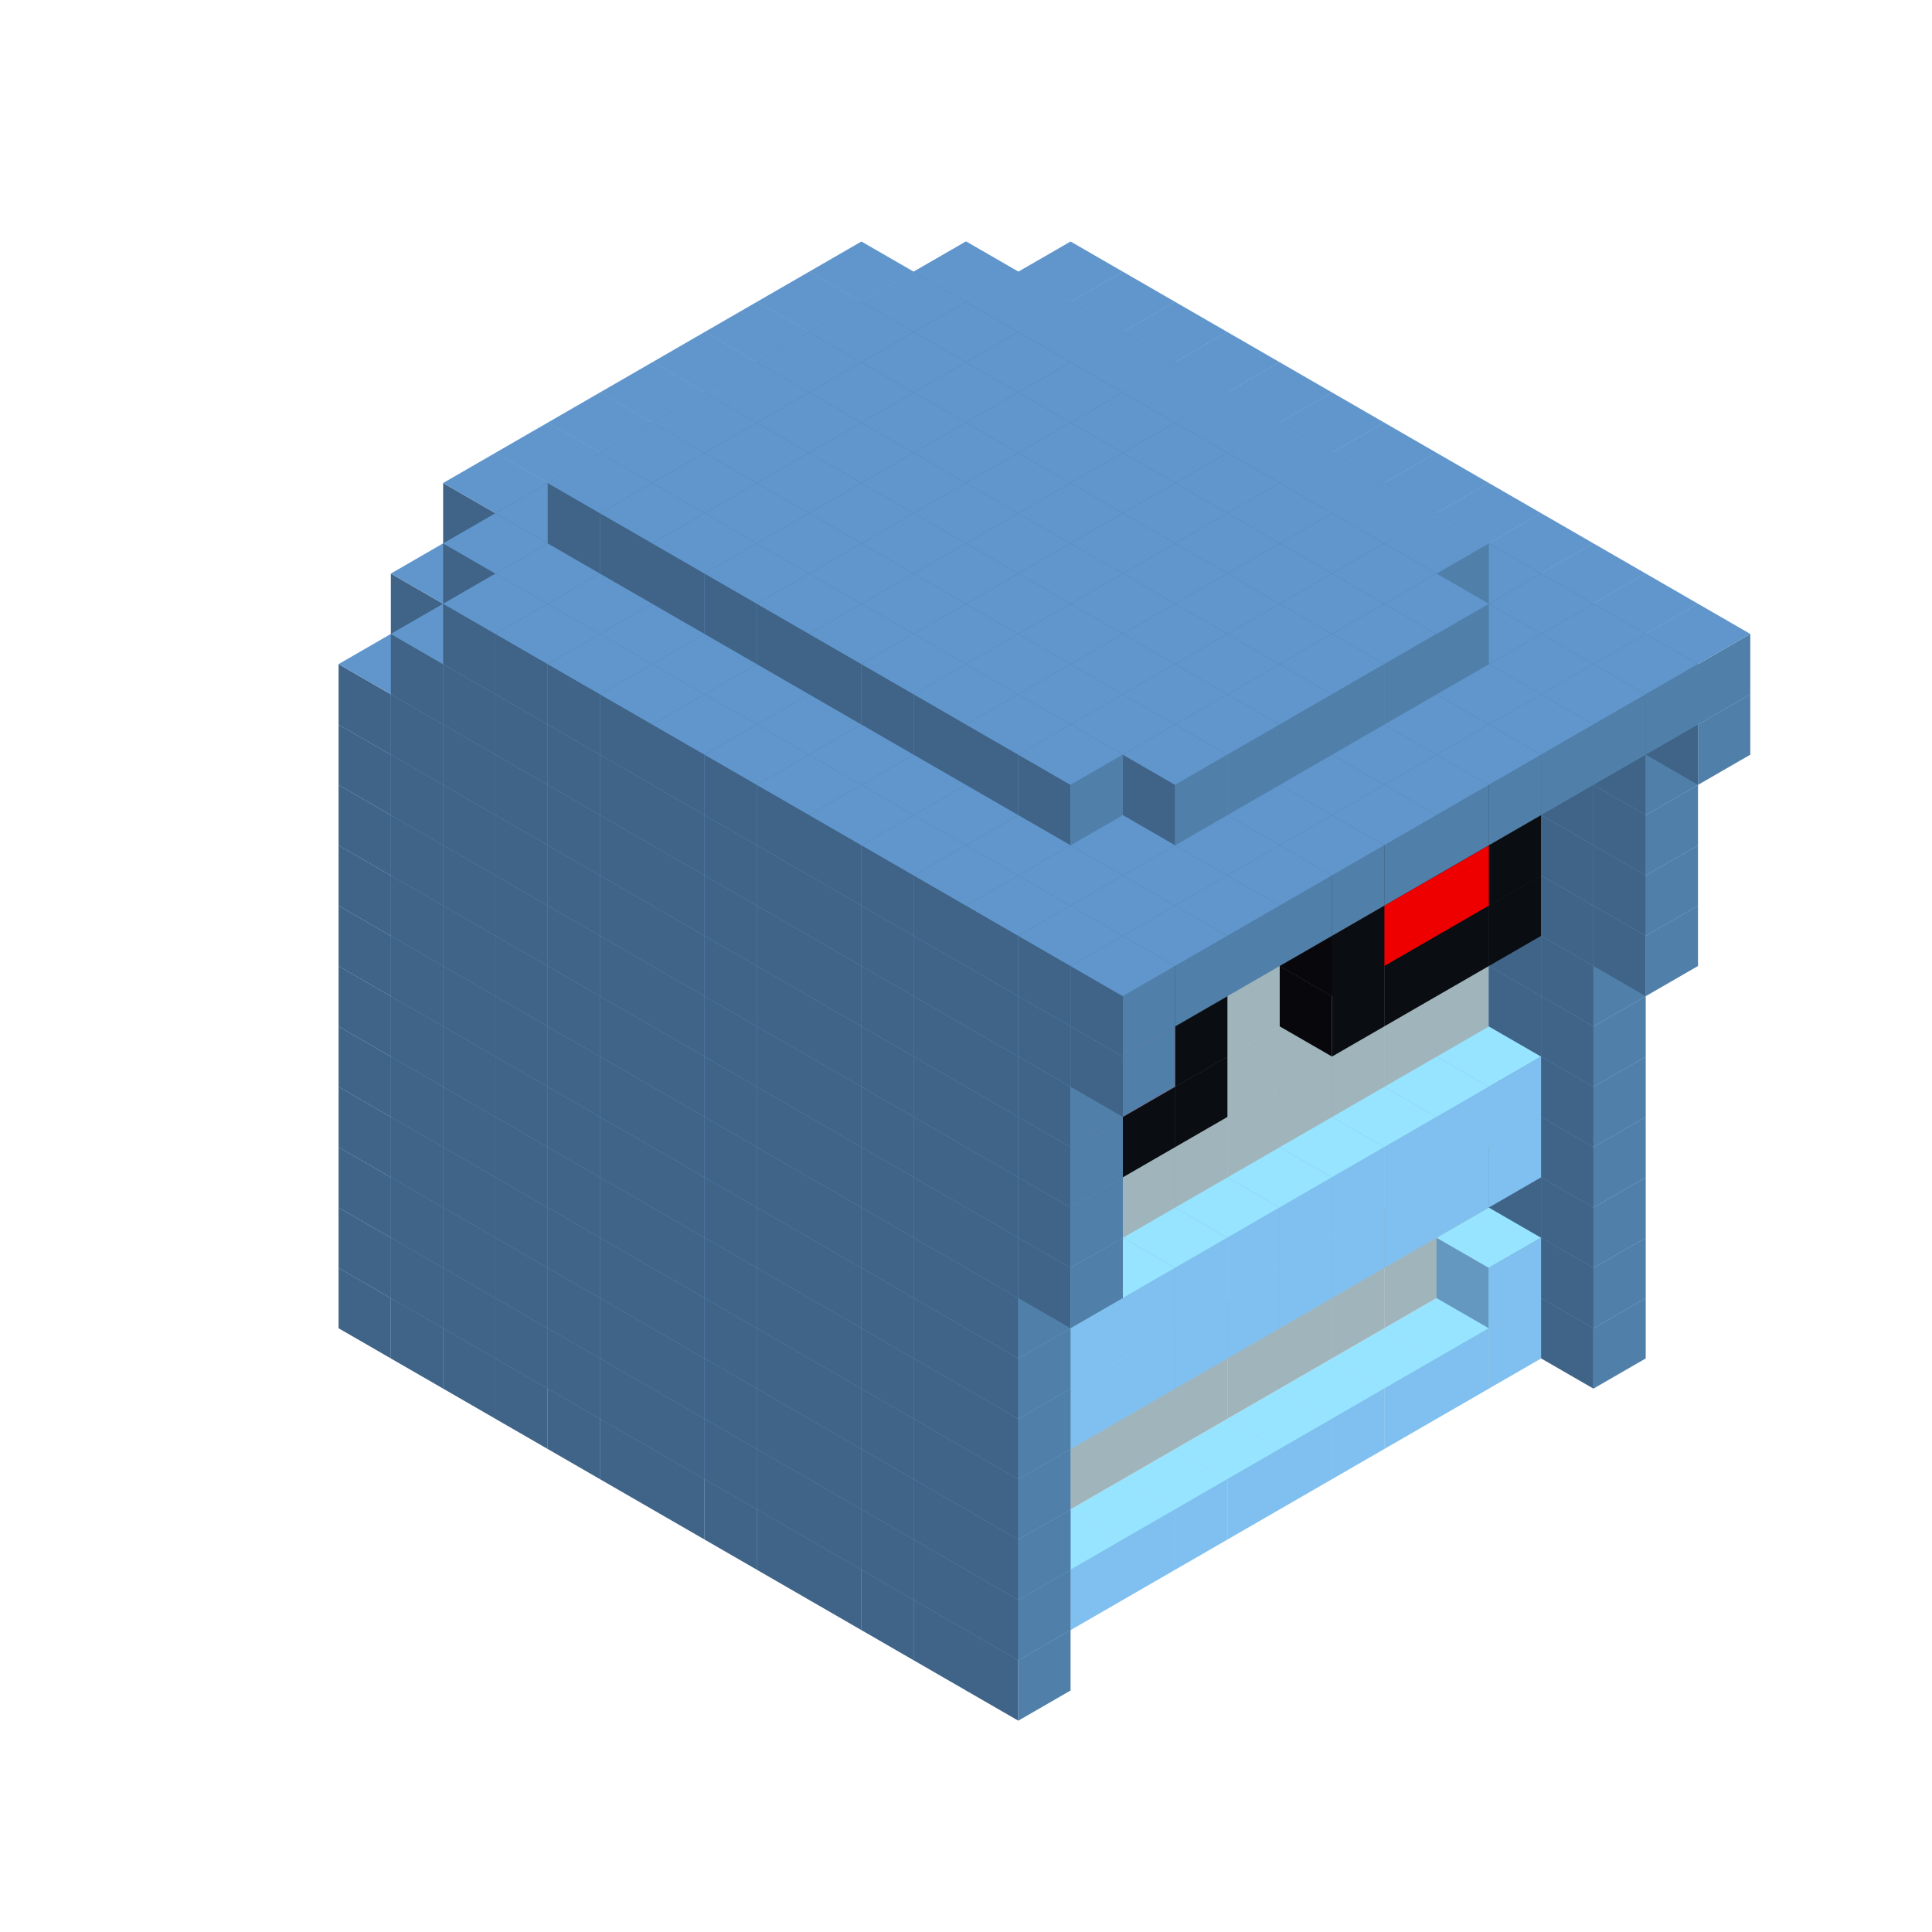 
<svg width='600' height='600' viewBox='4436371 5550000 3200000 3200000' xmlns='http://www.w3.org/2000/svg' xmlns:xlink='http://www.w3.org/1999/xlink'>
<use xlink:href='#v-0x000001cc-6' transform='translate(1936371,3050000)'/>
<use xlink:href='#v-0x000001cc-6' transform='translate(983738,3600000)'/>
<use xlink:href='#v-0x000001cc-6' transform='translate(2022974,3100000)'/>
<use xlink:href='#v-0x000001cc-6' transform='translate(1070341,3650000)'/>
<use xlink:href='#v-0x000001cc-6' transform='translate(2109577,3150000)'/>
<use xlink:href='#v-0x000001cc-6' transform='translate(1156944,3700000)'/>
<use xlink:href='#v-0x000001cc-6' transform='translate(2196180,3200000)'/>
<use xlink:href='#v-0x000001cc-6' transform='translate(1243547,3750000)'/>
<use xlink:href='#v-0x000001cc-6' transform='translate(2282783,3250000)'/>
<use xlink:href='#v-0x000001cc-6' transform='translate(1330150,3800000)'/>
<use xlink:href='#v-0x000001cc-6' transform='translate(2369386,3300000)'/>
<use xlink:href='#v-0x000001cc-6' transform='translate(1416753,3850000)'/>
<use xlink:href='#v-0x000001cc-6' transform='translate(2455989,3350000)'/>
<use xlink:href='#v-0x000001cc-6' transform='translate(1503356,3900000)'/>
<use xlink:href='#v-0x000001cc-6' transform='translate(2542592,3400000)'/>
<use xlink:href='#v-0x000001cc-6' transform='translate(1589959,3950000)'/>
<use xlink:href='#v-0x000001cc-6' transform='translate(2629195,3450000)'/>
<use xlink:href='#v-0x000001cc-6' transform='translate(1676562,4000000)'/>
<use xlink:href='#v-0x000001cc-6' transform='translate(2715798,3500000)'/>
<use xlink:href='#v-0x000001cc-6' transform='translate(1763165,4050000)'/>
<use xlink:href='#v-0x000001cc-6' transform='translate(2802401,3550000)'/>
<use xlink:href='#v-0x000001cc-6' transform='translate(1849768,4100000)'/>
<use xlink:href='#v-0x000001cc-6' transform='translate(2889004,3600000)'/>
<use xlink:href='#v-0x000001cc-1' transform='translate(2802401,3650000)'/>
<use xlink:href='#v-0x000001cc-1' transform='translate(2715798,3700000)'/>
<use xlink:href='#v-0x000001cc-1' transform='translate(2629195,3750000)'/>
<use xlink:href='#v-0x000001cc-1' transform='translate(2542592,3800000)'/>
<use xlink:href='#v-0x000001cc-1' transform='translate(2455989,3850000)'/>
<use xlink:href='#v-0x000001cc-1' transform='translate(2369386,3900000)'/>
<use xlink:href='#v-0x000001cc-1' transform='translate(2282783,3950000)'/>
<use xlink:href='#v-0x000001cc-1' transform='translate(2196180,4000000)'/>
<use xlink:href='#v-0x000001cc-1' transform='translate(2109577,4050000)'/>
<use xlink:href='#v-0x000001cc-1' transform='translate(2022974,4100000)'/>
<use xlink:href='#v-0x000001cc-6' transform='translate(1936371,4150000)'/>
<use xlink:href='#v-0x000001cc-6' transform='translate(2975607,3650000)'/>
<use xlink:href='#v-0x000001cc-6' transform='translate(2022974,4200000)'/>
<use xlink:href='#v-0x000001cc-6' transform='translate(1936371,2950000)'/>
<use xlink:href='#v-0x000001cc-6' transform='translate(983738,3500000)'/>
<use xlink:href='#v-0x000001cc-6' transform='translate(2022974,3000000)'/>
<use xlink:href='#v-0x000001cc-6' transform='translate(1070341,3550000)'/>
<use xlink:href='#v-0x000001cc-6' transform='translate(2109577,3050000)'/>
<use xlink:href='#v-0x000001cc-6' transform='translate(1156944,3600000)'/>
<use xlink:href='#v-0x000001cc-6' transform='translate(2196180,3100000)'/>
<use xlink:href='#v-0x000001cc-6' transform='translate(1243547,3650000)'/>
<use xlink:href='#v-0x000001cc-6' transform='translate(2282783,3150000)'/>
<use xlink:href='#v-0x000001cc-6' transform='translate(1330150,3700000)'/>
<use xlink:href='#v-0x000001cc-6' transform='translate(2369386,3200000)'/>
<use xlink:href='#v-0x000001cc-6' transform='translate(1416753,3750000)'/>
<use xlink:href='#v-0x000001cc-6' transform='translate(2455989,3250000)'/>
<use xlink:href='#v-0x000001cc-6' transform='translate(1503356,3800000)'/>
<use xlink:href='#v-0x000001cc-6' transform='translate(2542592,3300000)'/>
<use xlink:href='#v-0x000001cc-6' transform='translate(1589959,3850000)'/>
<use xlink:href='#v-0x000001cc-6' transform='translate(2629195,3350000)'/>
<use xlink:href='#v-0x000001cc-6' transform='translate(1676562,3900000)'/>
<use xlink:href='#v-0x000001cc-6' transform='translate(2715798,3400000)'/>
<use xlink:href='#v-0x000001cc-6' transform='translate(1763165,3950000)'/>
<use xlink:href='#v-0x000001cc-6' transform='translate(2802401,3450000)'/>
<use xlink:href='#v-0x000001cc-2' transform='translate(2715798,3500000)'/>
<use xlink:href='#v-0x000001cc-2' transform='translate(2629195,3550000)'/>
<use xlink:href='#v-0x000001cc-2' transform='translate(2542592,3600000)'/>
<use xlink:href='#v-0x000001cc-2' transform='translate(2455989,3650000)'/>
<use xlink:href='#v-0x000001cc-2' transform='translate(2369386,3700000)'/>
<use xlink:href='#v-0x000001cc-2' transform='translate(2282783,3750000)'/>
<use xlink:href='#v-0x000001cc-2' transform='translate(2196180,3800000)'/>
<use xlink:href='#v-0x000001cc-2' transform='translate(2109577,3850000)'/>
<use xlink:href='#v-0x000001cc-2' transform='translate(2022974,3900000)'/>
<use xlink:href='#v-0x000001cc-2' transform='translate(1936371,3950000)'/>
<use xlink:href='#v-0x000001cc-6' transform='translate(1849768,4000000)'/>
<use xlink:href='#v-0x000001cc-6' transform='translate(2889004,3500000)'/>
<use xlink:href='#v-0x000001cc-1' transform='translate(2802401,3550000)'/>
<use xlink:href='#v-0x000001cc-1' transform='translate(2022974,4000000)'/>
<use xlink:href='#v-0x000001cc-6' transform='translate(1936371,4050000)'/>
<use xlink:href='#v-0x000001cc-6' transform='translate(2975607,3550000)'/>
<use xlink:href='#v-0x000001cc-6' transform='translate(2022974,4100000)'/>
<use xlink:href='#v-0x000001cc-6' transform='translate(1936371,2850000)'/>
<use xlink:href='#v-0x000001cc-6' transform='translate(983738,3400000)'/>
<use xlink:href='#v-0x000001cc-6' transform='translate(2022974,2900000)'/>
<use xlink:href='#v-0x000001cc-6' transform='translate(1070341,3450000)'/>
<use xlink:href='#v-0x000001cc-6' transform='translate(2109577,2950000)'/>
<use xlink:href='#v-0x000001cc-6' transform='translate(1156944,3500000)'/>
<use xlink:href='#v-0x000001cc-6' transform='translate(2196180,3000000)'/>
<use xlink:href='#v-0x000001cc-6' transform='translate(1243547,3550000)'/>
<use xlink:href='#v-0x000001cc-6' transform='translate(2282783,3050000)'/>
<use xlink:href='#v-0x000001cc-6' transform='translate(1330150,3600000)'/>
<use xlink:href='#v-0x000001cc-6' transform='translate(2369386,3100000)'/>
<use xlink:href='#v-0x000001cc-6' transform='translate(1416753,3650000)'/>
<use xlink:href='#v-0x000001cc-6' transform='translate(2455989,3150000)'/>
<use xlink:href='#v-0x000001cc-6' transform='translate(1503356,3700000)'/>
<use xlink:href='#v-0x000001cc-6' transform='translate(2542592,3200000)'/>
<use xlink:href='#v-0x000001cc-6' transform='translate(1589959,3750000)'/>
<use xlink:href='#v-0x000001cc-6' transform='translate(2629195,3250000)'/>
<use xlink:href='#v-0x000001cc-6' transform='translate(1676562,3800000)'/>
<use xlink:href='#v-0x000001cc-6' transform='translate(2715798,3300000)'/>
<use xlink:href='#v-0x000001cc-6' transform='translate(1763165,3850000)'/>
<use xlink:href='#v-0x000001cc-6' transform='translate(2802401,3350000)'/>
<use xlink:href='#v-0x000001cc-2' transform='translate(2715798,3400000)'/>
<use xlink:href='#v-0x000001cc-2' transform='translate(2629195,3450000)'/>
<use xlink:href='#v-0x000001cc-2' transform='translate(2542592,3500000)'/>
<use xlink:href='#v-0x000001cc-2' transform='translate(2455989,3550000)'/>
<use xlink:href='#v-0x000001cc-2' transform='translate(2369386,3600000)'/>
<use xlink:href='#v-0x000001cc-2' transform='translate(2282783,3650000)'/>
<use xlink:href='#v-0x000001cc-2' transform='translate(2196180,3700000)'/>
<use xlink:href='#v-0x000001cc-2' transform='translate(2109577,3750000)'/>
<use xlink:href='#v-0x000001cc-2' transform='translate(2022974,3800000)'/>
<use xlink:href='#v-0x000001cc-2' transform='translate(1936371,3850000)'/>
<use xlink:href='#v-0x000001cc-6' transform='translate(1849768,3900000)'/>
<use xlink:href='#v-0x000001cc-6' transform='translate(2889004,3400000)'/>
<use xlink:href='#v-0x000001cc-6' transform='translate(1936371,3950000)'/>
<use xlink:href='#v-0x000001cc-6' transform='translate(2975607,3450000)'/>
<use xlink:href='#v-0x000001cc-6' transform='translate(2022974,4000000)'/>
<use xlink:href='#v-0x000001cc-6' transform='translate(1936371,2750000)'/>
<use xlink:href='#v-0x000001cc-6' transform='translate(983738,3300000)'/>
<use xlink:href='#v-0x000001cc-6' transform='translate(2022974,2800000)'/>
<use xlink:href='#v-0x000001cc-6' transform='translate(1070341,3350000)'/>
<use xlink:href='#v-0x000001cc-6' transform='translate(2109577,2850000)'/>
<use xlink:href='#v-0x000001cc-6' transform='translate(1156944,3400000)'/>
<use xlink:href='#v-0x000001cc-6' transform='translate(2196180,2900000)'/>
<use xlink:href='#v-0x000001cc-6' transform='translate(1243547,3450000)'/>
<use xlink:href='#v-0x000001cc-6' transform='translate(2282783,2950000)'/>
<use xlink:href='#v-0x000001cc-6' transform='translate(1330150,3500000)'/>
<use xlink:href='#v-0x000001cc-6' transform='translate(2369386,3000000)'/>
<use xlink:href='#v-0x000001cc-6' transform='translate(1416753,3550000)'/>
<use xlink:href='#v-0x000001cc-6' transform='translate(2455989,3050000)'/>
<use xlink:href='#v-0x000001cc-6' transform='translate(1503356,3600000)'/>
<use xlink:href='#v-0x000001cc-6' transform='translate(2542592,3100000)'/>
<use xlink:href='#v-0x000001cc-6' transform='translate(1589959,3650000)'/>
<use xlink:href='#v-0x000001cc-6' transform='translate(2629195,3150000)'/>
<use xlink:href='#v-0x000001cc-6' transform='translate(1676562,3700000)'/>
<use xlink:href='#v-0x000001cc-6' transform='translate(2715798,3200000)'/>
<use xlink:href='#v-0x000001cc-6' transform='translate(1763165,3750000)'/>
<use xlink:href='#v-0x000001cc-6' transform='translate(2802401,3250000)'/>
<use xlink:href='#v-0x000001cc-2' transform='translate(2715798,3300000)'/>
<use xlink:href='#v-0x000001cc-2' transform='translate(2629195,3350000)'/>
<use xlink:href='#v-0x000001cc-2' transform='translate(2542592,3400000)'/>
<use xlink:href='#v-0x000001cc-2' transform='translate(2455989,3450000)'/>
<use xlink:href='#v-0x000001cc-2' transform='translate(2369386,3500000)'/>
<use xlink:href='#v-0x000001cc-2' transform='translate(2282783,3550000)'/>
<use xlink:href='#v-0x000001cc-2' transform='translate(2196180,3600000)'/>
<use xlink:href='#v-0x000001cc-2' transform='translate(2109577,3650000)'/>
<use xlink:href='#v-0x000001cc-2' transform='translate(2022974,3700000)'/>
<use xlink:href='#v-0x000001cc-2' transform='translate(1936371,3750000)'/>
<use xlink:href='#v-0x000001cc-6' transform='translate(1849768,3800000)'/>
<use xlink:href='#v-0x000001cc-6' transform='translate(2889004,3300000)'/>
<use xlink:href='#v-0x000001cc-1' transform='translate(2802401,3350000)'/>
<use xlink:href='#v-0x000001cc-1' transform='translate(2715798,3400000)'/>
<use xlink:href='#v-0x000001cc-1' transform='translate(2629195,3450000)'/>
<use xlink:href='#v-0x000001cc-1' transform='translate(2542592,3500000)'/>
<use xlink:href='#v-0x000001cc-1' transform='translate(2455989,3550000)'/>
<use xlink:href='#v-0x000001cc-1' transform='translate(2369386,3600000)'/>
<use xlink:href='#v-0x000001cc-1' transform='translate(2282783,3650000)'/>
<use xlink:href='#v-0x000001cc-1' transform='translate(2196180,3700000)'/>
<use xlink:href='#v-0x000001cc-1' transform='translate(2109577,3750000)'/>
<use xlink:href='#v-0x000001cc-1' transform='translate(2022974,3800000)'/>
<use xlink:href='#v-0x000001cc-6' transform='translate(1936371,3850000)'/>
<use xlink:href='#v-0x000001cc-6' transform='translate(2975607,3350000)'/>
<use xlink:href='#v-0x000001cc-6' transform='translate(2022974,3900000)'/>
<use xlink:href='#v-0x000001cc-6' transform='translate(1936371,2650000)'/>
<use xlink:href='#v-0x000001cc-6' transform='translate(983738,3200000)'/>
<use xlink:href='#v-0x000001cc-6' transform='translate(2022974,2700000)'/>
<use xlink:href='#v-0x000001cc-6' transform='translate(1070341,3250000)'/>
<use xlink:href='#v-0x000001cc-6' transform='translate(2109577,2750000)'/>
<use xlink:href='#v-0x000001cc-6' transform='translate(1156944,3300000)'/>
<use xlink:href='#v-0x000001cc-6' transform='translate(2196180,2800000)'/>
<use xlink:href='#v-0x000001cc-6' transform='translate(1243547,3350000)'/>
<use xlink:href='#v-0x000001cc-6' transform='translate(2282783,2850000)'/>
<use xlink:href='#v-0x000001cc-6' transform='translate(1330150,3400000)'/>
<use xlink:href='#v-0x000001cc-6' transform='translate(2369386,2900000)'/>
<use xlink:href='#v-0x000001cc-6' transform='translate(1416753,3450000)'/>
<use xlink:href='#v-0x000001cc-6' transform='translate(2455989,2950000)'/>
<use xlink:href='#v-0x000001cc-6' transform='translate(1503356,3500000)'/>
<use xlink:href='#v-0x000001cc-6' transform='translate(2542592,3000000)'/>
<use xlink:href='#v-0x000001cc-6' transform='translate(1589959,3550000)'/>
<use xlink:href='#v-0x000001cc-6' transform='translate(2629195,3050000)'/>
<use xlink:href='#v-0x000001cc-6' transform='translate(1676562,3600000)'/>
<use xlink:href='#v-0x000001cc-6' transform='translate(2715798,3100000)'/>
<use xlink:href='#v-0x000001cc-6' transform='translate(1763165,3650000)'/>
<use xlink:href='#v-0x000001cc-6' transform='translate(2802401,3150000)'/>
<use xlink:href='#v-0x000001cc-2' transform='translate(2715798,3200000)'/>
<use xlink:href='#v-0x000001cc-2' transform='translate(2629195,3250000)'/>
<use xlink:href='#v-0x000001cc-2' transform='translate(2542592,3300000)'/>
<use xlink:href='#v-0x000001cc-2' transform='translate(2455989,3350000)'/>
<use xlink:href='#v-0x000001cc-2' transform='translate(2369386,3400000)'/>
<use xlink:href='#v-0x000001cc-2' transform='translate(2282783,3450000)'/>
<use xlink:href='#v-0x000001cc-2' transform='translate(2196180,3500000)'/>
<use xlink:href='#v-0x000001cc-2' transform='translate(2109577,3550000)'/>
<use xlink:href='#v-0x000001cc-2' transform='translate(2022974,3600000)'/>
<use xlink:href='#v-0x000001cc-2' transform='translate(1936371,3650000)'/>
<use xlink:href='#v-0x000001cc-6' transform='translate(1849768,3700000)'/>
<use xlink:href='#v-0x000001cc-6' transform='translate(2889004,3200000)'/>
<use xlink:href='#v-0x000001cc-1' transform='translate(2802401,3250000)'/>
<use xlink:href='#v-0x000001cc-1' transform='translate(2715798,3300000)'/>
<use xlink:href='#v-0x000001cc-1' transform='translate(2629195,3350000)'/>
<use xlink:href='#v-0x000001cc-1' transform='translate(2542592,3400000)'/>
<use xlink:href='#v-0x000001cc-1' transform='translate(2455989,3450000)'/>
<use xlink:href='#v-0x000001cc-1' transform='translate(2369386,3500000)'/>
<use xlink:href='#v-0x000001cc-1' transform='translate(2282783,3550000)'/>
<use xlink:href='#v-0x000001cc-1' transform='translate(2196180,3600000)'/>
<use xlink:href='#v-0x000001cc-1' transform='translate(2109577,3650000)'/>
<use xlink:href='#v-0x000001cc-1' transform='translate(2022974,3700000)'/>
<use xlink:href='#v-0x000001cc-6' transform='translate(1936371,3750000)'/>
<use xlink:href='#v-0x000001cc-6' transform='translate(2975607,3250000)'/>
<use xlink:href='#v-0x000001cc-6' transform='translate(2022974,3800000)'/>
<use xlink:href='#v-0x000001cc-6' transform='translate(1936371,2550000)'/>
<use xlink:href='#v-0x000001cc-6' transform='translate(983738,3100000)'/>
<use xlink:href='#v-0x000001cc-6' transform='translate(2022974,2600000)'/>
<use xlink:href='#v-0x000001cc-6' transform='translate(1070341,3150000)'/>
<use xlink:href='#v-0x000001cc-6' transform='translate(2109577,2650000)'/>
<use xlink:href='#v-0x000001cc-6' transform='translate(1156944,3200000)'/>
<use xlink:href='#v-0x000001cc-6' transform='translate(2196180,2700000)'/>
<use xlink:href='#v-0x000001cc-6' transform='translate(1243547,3250000)'/>
<use xlink:href='#v-0x000001cc-6' transform='translate(2282783,2750000)'/>
<use xlink:href='#v-0x000001cc-6' transform='translate(1330150,3300000)'/>
<use xlink:href='#v-0x000001cc-6' transform='translate(2369386,2800000)'/>
<use xlink:href='#v-0x000001cc-6' transform='translate(1416753,3350000)'/>
<use xlink:href='#v-0x000001cc-6' transform='translate(2455989,2850000)'/>
<use xlink:href='#v-0x000001cc-6' transform='translate(1503356,3400000)'/>
<use xlink:href='#v-0x000001cc-6' transform='translate(2542592,2900000)'/>
<use xlink:href='#v-0x000001cc-6' transform='translate(1589959,3450000)'/>
<use xlink:href='#v-0x000001cc-6' transform='translate(2629195,2950000)'/>
<use xlink:href='#v-0x000001cc-6' transform='translate(1676562,3500000)'/>
<use xlink:href='#v-0x000001cc-6' transform='translate(2715798,3000000)'/>
<use xlink:href='#v-0x000001cc-6' transform='translate(1763165,3550000)'/>
<use xlink:href='#v-0x000001cc-6' transform='translate(2802401,3050000)'/>
<use xlink:href='#v-0x000001cc-2' transform='translate(2715798,3100000)'/>
<use xlink:href='#v-0x000001cc-2' transform='translate(2629195,3150000)'/>
<use xlink:href='#v-0x000001cc-2' transform='translate(2542592,3200000)'/>
<use xlink:href='#v-0x000001cc-2' transform='translate(2455989,3250000)'/>
<use xlink:href='#v-0x000001cc-2' transform='translate(2369386,3300000)'/>
<use xlink:href='#v-0x000001cc-2' transform='translate(2282783,3350000)'/>
<use xlink:href='#v-0x000001cc-2' transform='translate(2196180,3400000)'/>
<use xlink:href='#v-0x000001cc-2' transform='translate(2109577,3450000)'/>
<use xlink:href='#v-0x000001cc-2' transform='translate(2022974,3500000)'/>
<use xlink:href='#v-0x000001cc-2' transform='translate(1936371,3550000)'/>
<use xlink:href='#v-0x000001cc-6' transform='translate(1849768,3600000)'/>
<use xlink:href='#v-0x000001cc-6' transform='translate(2889004,3100000)'/>
<use xlink:href='#v-0x000001cc-6' transform='translate(1936371,3650000)'/>
<use xlink:href='#v-0x000001cc-6' transform='translate(2975607,3150000)'/>
<use xlink:href='#v-0x000001cc-6' transform='translate(2022974,3700000)'/>
<use xlink:href='#v-0x000001cc-6' transform='translate(1936371,2450000)'/>
<use xlink:href='#v-0x000001cc-6' transform='translate(983738,3000000)'/>
<use xlink:href='#v-0x000001cc-6' transform='translate(2022974,2500000)'/>
<use xlink:href='#v-0x000001cc-6' transform='translate(1070341,3050000)'/>
<use xlink:href='#v-0x000001cc-6' transform='translate(2109577,2550000)'/>
<use xlink:href='#v-0x000001cc-6' transform='translate(1156944,3100000)'/>
<use xlink:href='#v-0x000001cc-6' transform='translate(2196180,2600000)'/>
<use xlink:href='#v-0x000001cc-6' transform='translate(1243547,3150000)'/>
<use xlink:href='#v-0x000001cc-6' transform='translate(2282783,2650000)'/>
<use xlink:href='#v-0x000001cc-6' transform='translate(1330150,3200000)'/>
<use xlink:href='#v-0x000001cc-6' transform='translate(2369386,2700000)'/>
<use xlink:href='#v-0x000001cc-6' transform='translate(1416753,3250000)'/>
<use xlink:href='#v-0x000001cc-6' transform='translate(2455989,2750000)'/>
<use xlink:href='#v-0x000001cc-6' transform='translate(1503356,3300000)'/>
<use xlink:href='#v-0x000001cc-6' transform='translate(2542592,2800000)'/>
<use xlink:href='#v-0x000001cc-6' transform='translate(1589959,3350000)'/>
<use xlink:href='#v-0x000001cc-6' transform='translate(2629195,2850000)'/>
<use xlink:href='#v-0x000001cc-6' transform='translate(1676562,3400000)'/>
<use xlink:href='#v-0x000001cc-6' transform='translate(2715798,2900000)'/>
<use xlink:href='#v-0x000001cc-6' transform='translate(1763165,3450000)'/>
<use xlink:href='#v-0x000001cc-6' transform='translate(2802401,2950000)'/>
<use xlink:href='#v-0x000001cc-2' transform='translate(2715798,3000000)'/>
<use xlink:href='#v-0x000001cc-2' transform='translate(2629195,3050000)'/>
<use xlink:href='#v-0x000001cc-2' transform='translate(2542592,3100000)'/>
<use xlink:href='#v-0x000001cc-2' transform='translate(2455989,3150000)'/>
<use xlink:href='#v-0x000001cc-2' transform='translate(2369386,3200000)'/>
<use xlink:href='#v-0x000001cc-2' transform='translate(2282783,3250000)'/>
<use xlink:href='#v-0x000001cc-2' transform='translate(2196180,3300000)'/>
<use xlink:href='#v-0x000001cc-2' transform='translate(2109577,3350000)'/>
<use xlink:href='#v-0x000001cc-2' transform='translate(2022974,3400000)'/>
<use xlink:href='#v-0x000001cc-2' transform='translate(1936371,3450000)'/>
<use xlink:href='#v-0x000001cc-6' transform='translate(1849768,3500000)'/>
<use xlink:href='#v-0x000001cc-6' transform='translate(2889004,3000000)'/>
<use xlink:href='#v-0x000001cc-6' transform='translate(1936371,3550000)'/>
<use xlink:href='#v-0x000001cc-6' transform='translate(2975607,3050000)'/>
<use xlink:href='#v-0x000001cc-6' transform='translate(2022974,3600000)'/>
<use xlink:href='#v-0x000001cc-6' transform='translate(1936371,2350000)'/>
<use xlink:href='#v-0x000001cc-6' transform='translate(983738,2900000)'/>
<use xlink:href='#v-0x000001cc-6' transform='translate(2022974,2400000)'/>
<use xlink:href='#v-0x000001cc-6' transform='translate(1070341,2950000)'/>
<use xlink:href='#v-0x000001cc-6' transform='translate(2109577,2450000)'/>
<use xlink:href='#v-0x000001cc-6' transform='translate(1156944,3000000)'/>
<use xlink:href='#v-0x000001cc-6' transform='translate(2196180,2500000)'/>
<use xlink:href='#v-0x000001cc-6' transform='translate(1243547,3050000)'/>
<use xlink:href='#v-0x000001cc-6' transform='translate(2282783,2550000)'/>
<use xlink:href='#v-0x000001cc-6' transform='translate(1330150,3100000)'/>
<use xlink:href='#v-0x000001cc-6' transform='translate(2369386,2600000)'/>
<use xlink:href='#v-0x000001cc-6' transform='translate(1416753,3150000)'/>
<use xlink:href='#v-0x000001cc-6' transform='translate(2455989,2650000)'/>
<use xlink:href='#v-0x000001cc-6' transform='translate(1503356,3200000)'/>
<use xlink:href='#v-0x000001cc-6' transform='translate(2542592,2700000)'/>
<use xlink:href='#v-0x000001cc-6' transform='translate(1589959,3250000)'/>
<use xlink:href='#v-0x000001cc-6' transform='translate(2629195,2750000)'/>
<use xlink:href='#v-0x000001cc-6' transform='translate(1676562,3300000)'/>
<use xlink:href='#v-0x000001cc-6' transform='translate(2715798,2800000)'/>
<use xlink:href='#v-0x000001cc-6' transform='translate(1763165,3350000)'/>
<use xlink:href='#v-0x000001cc-6' transform='translate(2802401,2850000)'/>
<use xlink:href='#v-0x000001cc-2' transform='translate(2715798,2900000)'/>
<use xlink:href='#v-0x000001cc-2' transform='translate(2629195,2950000)'/>
<use xlink:href='#v-0x000001cc-2' transform='translate(2542592,3000000)'/>
<use xlink:href='#v-0x000001cc-2' transform='translate(2455989,3050000)'/>
<use xlink:href='#v-0x000001cc-2' transform='translate(2369386,3100000)'/>
<use xlink:href='#v-0x000001cc-2' transform='translate(2282783,3150000)'/>
<use xlink:href='#v-0x000001cc-2' transform='translate(2196180,3200000)'/>
<use xlink:href='#v-0x000001cc-2' transform='translate(2109577,3250000)'/>
<use xlink:href='#v-0x000001cc-2' transform='translate(2022974,3300000)'/>
<use xlink:href='#v-0x000001cc-2' transform='translate(1936371,3350000)'/>
<use xlink:href='#v-0x000001cc-6' transform='translate(1849768,3400000)'/>
<use xlink:href='#v-0x000001cc-6' transform='translate(2889004,2900000)'/>
<use xlink:href='#v-0x000001cc-4' transform='translate(2802401,2950000)'/>
<use xlink:href='#v-0x000001cc-4' transform='translate(2715798,3000000)'/>
<use xlink:href='#v-0x000001cc-4' transform='translate(2629195,3050000)'/>
<use xlink:href='#v-0x000001cc-4' transform='translate(2542592,3100000)'/>
<use xlink:href='#v-0x000001cc-4' transform='translate(2282783,3250000)'/>
<use xlink:href='#v-0x000001cc-4' transform='translate(2196180,3300000)'/>
<use xlink:href='#v-0x000001cc-4' transform='translate(2109577,3350000)'/>
<use xlink:href='#v-0x000001cc-4' transform='translate(2022974,3400000)'/>
<use xlink:href='#v-0x000001cc-6' transform='translate(1936371,3450000)'/>
<use xlink:href='#v-0x000001cc-6' transform='translate(2975607,2950000)'/>
<use xlink:href='#v-0x000001cc-6' transform='translate(2022974,3500000)'/>
<use xlink:href='#v-0x000001cc-6' transform='translate(3062210,3000000)'/>
<use xlink:href='#v-0x000001cc-6' transform='translate(2109577,3550000)'/>
<use xlink:href='#v-0x000001cc-6' transform='translate(1936371,2250000)'/>
<use xlink:href='#v-0x000001cc-6' transform='translate(983738,2800000)'/>
<use xlink:href='#v-0x000001cc-6' transform='translate(2022974,2300000)'/>
<use xlink:href='#v-0x000001cc-6' transform='translate(1070341,2850000)'/>
<use xlink:href='#v-0x000001cc-6' transform='translate(2109577,2350000)'/>
<use xlink:href='#v-0x000001cc-6' transform='translate(1156944,2900000)'/>
<use xlink:href='#v-0x000001cc-6' transform='translate(2196180,2400000)'/>
<use xlink:href='#v-0x000001cc-6' transform='translate(1243547,2950000)'/>
<use xlink:href='#v-0x000001cc-6' transform='translate(2282783,2450000)'/>
<use xlink:href='#v-0x000001cc-6' transform='translate(1330150,3000000)'/>
<use xlink:href='#v-0x000001cc-6' transform='translate(2369386,2500000)'/>
<use xlink:href='#v-0x000001cc-6' transform='translate(1416753,3050000)'/>
<use xlink:href='#v-0x000001cc-6' transform='translate(2455989,2550000)'/>
<use xlink:href='#v-0x000001cc-6' transform='translate(1503356,3100000)'/>
<use xlink:href='#v-0x000001cc-6' transform='translate(2542592,2600000)'/>
<use xlink:href='#v-0x000001cc-6' transform='translate(1589959,3150000)'/>
<use xlink:href='#v-0x000001cc-6' transform='translate(2629195,2650000)'/>
<use xlink:href='#v-0x000001cc-6' transform='translate(1676562,3200000)'/>
<use xlink:href='#v-0x000001cc-6' transform='translate(2715798,2700000)'/>
<use xlink:href='#v-0x000001cc-6' transform='translate(1763165,3250000)'/>
<use xlink:href='#v-0x000001cc-6' transform='translate(2802401,2750000)'/>
<use xlink:href='#v-0x000001cc-2' transform='translate(2715798,2800000)'/>
<use xlink:href='#v-0x000001cc-2' transform='translate(2629195,2850000)'/>
<use xlink:href='#v-0x000001cc-2' transform='translate(2542592,2900000)'/>
<use xlink:href='#v-0x000001cc-2' transform='translate(2455989,2950000)'/>
<use xlink:href='#v-0x000001cc-2' transform='translate(2369386,3000000)'/>
<use xlink:href='#v-0x000001cc-2' transform='translate(2282783,3050000)'/>
<use xlink:href='#v-0x000001cc-2' transform='translate(2196180,3100000)'/>
<use xlink:href='#v-0x000001cc-2' transform='translate(2109577,3150000)'/>
<use xlink:href='#v-0x000001cc-2' transform='translate(2022974,3200000)'/>
<use xlink:href='#v-0x000001cc-2' transform='translate(1936371,3250000)'/>
<use xlink:href='#v-0x000001cc-6' transform='translate(1849768,3300000)'/>
<use xlink:href='#v-0x000001cc-6' transform='translate(2889004,2800000)'/>
<use xlink:href='#v-0x000001cc-4' transform='translate(2802401,2850000)'/>
<use xlink:href='#v-0x000001cc-5' transform='translate(2715798,2900000)'/>
<use xlink:href='#v-0x000001cc-5' transform='translate(2629195,2950000)'/>
<use xlink:href='#v-0x000001cc-4' transform='translate(2542592,3000000)'/>
<use xlink:href='#v-0x000001cc-4' transform='translate(2282783,3150000)'/>
<use xlink:href='#v-0x000001cc-5' transform='translate(2196180,3200000)'/>
<use xlink:href='#v-0x000001cc-5' transform='translate(2109577,3250000)'/>
<use xlink:href='#v-0x000001cc-4' transform='translate(2022974,3300000)'/>
<use xlink:href='#v-0x000001cc-6' transform='translate(1936371,3350000)'/>
<use xlink:href='#v-0x000001cc-6' transform='translate(2975607,2850000)'/>
<use xlink:href='#v-0x000001cc-6' transform='translate(2022974,3400000)'/>
<use xlink:href='#v-0x000001cc-6' transform='translate(3062210,2900000)'/>
<use xlink:href='#v-0x000001cc-6' transform='translate(2109577,3450000)'/>
<use xlink:href='#v-0x000001cc-6' transform='translate(1936371,2150000)'/>
<use xlink:href='#v-0x000001cc-6' transform='translate(983738,2700000)'/>
<use xlink:href='#v-0x000001cc-6' transform='translate(2022974,2200000)'/>
<use xlink:href='#v-0x000001cc-6' transform='translate(1070341,2750000)'/>
<use xlink:href='#v-0x000001cc-6' transform='translate(2109577,2250000)'/>
<use xlink:href='#v-0x000001cc-6' transform='translate(1156944,2800000)'/>
<use xlink:href='#v-0x000001cc-6' transform='translate(2196180,2300000)'/>
<use xlink:href='#v-0x000001cc-6' transform='translate(1243547,2850000)'/>
<use xlink:href='#v-0x000001cc-6' transform='translate(2282783,2350000)'/>
<use xlink:href='#v-0x000001cc-6' transform='translate(1330150,2900000)'/>
<use xlink:href='#v-0x000001cc-6' transform='translate(2369386,2400000)'/>
<use xlink:href='#v-0x000001cc-6' transform='translate(1416753,2950000)'/>
<use xlink:href='#v-0x000001cc-6' transform='translate(2455989,2450000)'/>
<use xlink:href='#v-0x000001cc-6' transform='translate(1503356,3000000)'/>
<use xlink:href='#v-0x000001cc-6' transform='translate(2542592,2500000)'/>
<use xlink:href='#v-0x000001cc-6' transform='translate(1589959,3050000)'/>
<use xlink:href='#v-0x000001cc-6' transform='translate(2629195,2550000)'/>
<use xlink:href='#v-0x000001cc-6' transform='translate(1676562,3100000)'/>
<use xlink:href='#v-0x000001cc-6' transform='translate(2715798,2600000)'/>
<use xlink:href='#v-0x000001cc-6' transform='translate(1763165,3150000)'/>
<use xlink:href='#v-0x000001cc-6' transform='translate(2802401,2650000)'/>
<use xlink:href='#v-0x000001cc-2' transform='translate(2715798,2700000)'/>
<use xlink:href='#v-0x000001cc-2' transform='translate(2629195,2750000)'/>
<use xlink:href='#v-0x000001cc-2' transform='translate(2542592,2800000)'/>
<use xlink:href='#v-0x000001cc-2' transform='translate(2455989,2850000)'/>
<use xlink:href='#v-0x000001cc-2' transform='translate(2369386,2900000)'/>
<use xlink:href='#v-0x000001cc-2' transform='translate(2282783,2950000)'/>
<use xlink:href='#v-0x000001cc-2' transform='translate(2196180,3000000)'/>
<use xlink:href='#v-0x000001cc-2' transform='translate(2109577,3050000)'/>
<use xlink:href='#v-0x000001cc-2' transform='translate(2022974,3100000)'/>
<use xlink:href='#v-0x000001cc-2' transform='translate(1936371,3150000)'/>
<use xlink:href='#v-0x000001cc-6' transform='translate(1849768,3200000)'/>
<use xlink:href='#v-0x000001cc-6' transform='translate(2889004,2700000)'/>
<use xlink:href='#v-0x000001cc-4' transform='translate(2802401,2750000)'/>
<use xlink:href='#v-0x000001cc-4' transform='translate(2715798,2800000)'/>
<use xlink:href='#v-0x000001cc-4' transform='translate(2629195,2850000)'/>
<use xlink:href='#v-0x000001cc-4' transform='translate(2542592,2900000)'/>
<use xlink:href='#v-0x000001cc-4' transform='translate(2282783,3050000)'/>
<use xlink:href='#v-0x000001cc-4' transform='translate(2196180,3100000)'/>
<use xlink:href='#v-0x000001cc-4' transform='translate(2109577,3150000)'/>
<use xlink:href='#v-0x000001cc-4' transform='translate(2022974,3200000)'/>
<use xlink:href='#v-0x000001cc-6' transform='translate(1936371,3250000)'/>
<use xlink:href='#v-0x000001cc-6' transform='translate(2975607,2750000)'/>
<use xlink:href='#v-0x000001cc-6' transform='translate(2022974,3300000)'/>
<use xlink:href='#v-0x000001cc-6' transform='translate(3062210,2800000)'/>
<use xlink:href='#v-0x000001cc-6' transform='translate(2109577,3350000)'/>
<use xlink:href='#v-0x000001cc-6' transform='translate(1936371,2050000)'/>
<use xlink:href='#v-0x000001cc-6' transform='translate(983738,2600000)'/>
<use xlink:href='#v-0x000001cc-6' transform='translate(2022974,2100000)'/>
<use xlink:href='#v-0x000001cc-6' transform='translate(1070341,2650000)'/>
<use xlink:href='#v-0x000001cc-6' transform='translate(2109577,2150000)'/>
<use xlink:href='#v-0x000001cc-6' transform='translate(1156944,2700000)'/>
<use xlink:href='#v-0x000001cc-6' transform='translate(2196180,2200000)'/>
<use xlink:href='#v-0x000001cc-6' transform='translate(1243547,2750000)'/>
<use xlink:href='#v-0x000001cc-6' transform='translate(2282783,2250000)'/>
<use xlink:href='#v-0x000001cc-6' transform='translate(1330150,2800000)'/>
<use xlink:href='#v-0x000001cc-6' transform='translate(2369386,2300000)'/>
<use xlink:href='#v-0x000001cc-6' transform='translate(1416753,2850000)'/>
<use xlink:href='#v-0x000001cc-6' transform='translate(2455989,2350000)'/>
<use xlink:href='#v-0x000001cc-6' transform='translate(1503356,2900000)'/>
<use xlink:href='#v-0x000001cc-6' transform='translate(2542592,2400000)'/>
<use xlink:href='#v-0x000001cc-6' transform='translate(1589959,2950000)'/>
<use xlink:href='#v-0x000001cc-6' transform='translate(2629195,2450000)'/>
<use xlink:href='#v-0x000001cc-6' transform='translate(1676562,3000000)'/>
<use xlink:href='#v-0x000001cc-6' transform='translate(2715798,2500000)'/>
<use xlink:href='#v-0x000001cc-6' transform='translate(1763165,3050000)'/>
<use xlink:href='#v-0x000001cc-6' transform='translate(2802401,2550000)'/>
<use xlink:href='#v-0x000001cc-2' transform='translate(2715798,2600000)'/>
<use xlink:href='#v-0x000001cc-2' transform='translate(2629195,2650000)'/>
<use xlink:href='#v-0x000001cc-2' transform='translate(2542592,2700000)'/>
<use xlink:href='#v-0x000001cc-2' transform='translate(2455989,2750000)'/>
<use xlink:href='#v-0x000001cc-2' transform='translate(2369386,2800000)'/>
<use xlink:href='#v-0x000001cc-2' transform='translate(2282783,2850000)'/>
<use xlink:href='#v-0x000001cc-2' transform='translate(2196180,2900000)'/>
<use xlink:href='#v-0x000001cc-2' transform='translate(2109577,2950000)'/>
<use xlink:href='#v-0x000001cc-2' transform='translate(2022974,3000000)'/>
<use xlink:href='#v-0x000001cc-2' transform='translate(1936371,3050000)'/>
<use xlink:href='#v-0x000001cc-6' transform='translate(1849768,3100000)'/>
<use xlink:href='#v-0x000001cc-6' transform='translate(2889004,2600000)'/>
<use xlink:href='#v-0x000001cc-6' transform='translate(1936371,3150000)'/>
<use xlink:href='#v-0x000001cc-6' transform='translate(2975607,2650000)'/>
<use xlink:href='#v-0x000001cc-6' transform='translate(2022974,3200000)'/>
<use xlink:href='#v-0x000001cc-6' transform='translate(3062210,2700000)'/>
<use xlink:href='#v-0x000001cc-6' transform='translate(2109577,3250000)'/>
<use xlink:href='#v-0x000001cc-6' transform='translate(1849768,2000000)'/>
<use xlink:href='#v-0x000001cc-6' transform='translate(1763165,2050000)'/>
<use xlink:href='#v-0x000001cc-6' transform='translate(1676562,2100000)'/>
<use xlink:href='#v-0x000001cc-6' transform='translate(1589959,2150000)'/>
<use xlink:href='#v-0x000001cc-6' transform='translate(1503356,2200000)'/>
<use xlink:href='#v-0x000001cc-6' transform='translate(1416753,2250000)'/>
<use xlink:href='#v-0x000001cc-6' transform='translate(1330150,2300000)'/>
<use xlink:href='#v-0x000001cc-6' transform='translate(1243547,2350000)'/>
<use xlink:href='#v-0x000001cc-6' transform='translate(1156944,2400000)'/>
<use xlink:href='#v-0x000001cc-6' transform='translate(1070341,2450000)'/>
<use xlink:href='#v-0x000001cc-6' transform='translate(2022974,2000000)'/>
<use xlink:href='#v-0x000001cc-1' transform='translate(1936371,2050000)'/>
<use xlink:href='#v-0x000001cc-1' transform='translate(1849768,2100000)'/>
<use xlink:href='#v-0x000001cc-1' transform='translate(1763165,2150000)'/>
<use xlink:href='#v-0x000001cc-1' transform='translate(1676562,2200000)'/>
<use xlink:href='#v-0x000001cc-1' transform='translate(1589959,2250000)'/>
<use xlink:href='#v-0x000001cc-1' transform='translate(1503356,2300000)'/>
<use xlink:href='#v-0x000001cc-1' transform='translate(1416753,2350000)'/>
<use xlink:href='#v-0x000001cc-1' transform='translate(1330150,2400000)'/>
<use xlink:href='#v-0x000001cc-1' transform='translate(1243547,2450000)'/>
<use xlink:href='#v-0x000001cc-1' transform='translate(1156944,2500000)'/>
<use xlink:href='#v-0x000001cc-6' transform='translate(1070341,2550000)'/>
<use xlink:href='#v-0x000001cc-6' transform='translate(2109577,2050000)'/>
<use xlink:href='#v-0x000001cc-1' transform='translate(2022974,2100000)'/>
<use xlink:href='#v-0x000001cc-1' transform='translate(1936371,2150000)'/>
<use xlink:href='#v-0x000001cc-1' transform='translate(1849768,2200000)'/>
<use xlink:href='#v-0x000001cc-1' transform='translate(1763165,2250000)'/>
<use xlink:href='#v-0x000001cc-1' transform='translate(1676562,2300000)'/>
<use xlink:href='#v-0x000001cc-1' transform='translate(1589959,2350000)'/>
<use xlink:href='#v-0x000001cc-1' transform='translate(1503356,2400000)'/>
<use xlink:href='#v-0x000001cc-1' transform='translate(1416753,2450000)'/>
<use xlink:href='#v-0x000001cc-1' transform='translate(1330150,2500000)'/>
<use xlink:href='#v-0x000001cc-1' transform='translate(1243547,2550000)'/>
<use xlink:href='#v-0x000001cc-6' transform='translate(1156944,2600000)'/>
<use xlink:href='#v-0x000001cc-6' transform='translate(2196180,2100000)'/>
<use xlink:href='#v-0x000001cc-1' transform='translate(2109577,2150000)'/>
<use xlink:href='#v-0x000001cc-1' transform='translate(2022974,2200000)'/>
<use xlink:href='#v-0x000001cc-1' transform='translate(1936371,2250000)'/>
<use xlink:href='#v-0x000001cc-1' transform='translate(1849768,2300000)'/>
<use xlink:href='#v-0x000001cc-1' transform='translate(1763165,2350000)'/>
<use xlink:href='#v-0x000001cc-1' transform='translate(1676562,2400000)'/>
<use xlink:href='#v-0x000001cc-1' transform='translate(1589959,2450000)'/>
<use xlink:href='#v-0x000001cc-1' transform='translate(1503356,2500000)'/>
<use xlink:href='#v-0x000001cc-1' transform='translate(1416753,2550000)'/>
<use xlink:href='#v-0x000001cc-1' transform='translate(1330150,2600000)'/>
<use xlink:href='#v-0x000001cc-6' transform='translate(1243547,2650000)'/>
<use xlink:href='#v-0x000001cc-6' transform='translate(2282783,2150000)'/>
<use xlink:href='#v-0x000001cc-1' transform='translate(2196180,2200000)'/>
<use xlink:href='#v-0x000001cc-1' transform='translate(2109577,2250000)'/>
<use xlink:href='#v-0x000001cc-1' transform='translate(2022974,2300000)'/>
<use xlink:href='#v-0x000001cc-1' transform='translate(1936371,2350000)'/>
<use xlink:href='#v-0x000001cc-1' transform='translate(1849768,2400000)'/>
<use xlink:href='#v-0x000001cc-1' transform='translate(1763165,2450000)'/>
<use xlink:href='#v-0x000001cc-1' transform='translate(1676562,2500000)'/>
<use xlink:href='#v-0x000001cc-1' transform='translate(1589959,2550000)'/>
<use xlink:href='#v-0x000001cc-1' transform='translate(1503356,2600000)'/>
<use xlink:href='#v-0x000001cc-1' transform='translate(1416753,2650000)'/>
<use xlink:href='#v-0x000001cc-6' transform='translate(1330150,2700000)'/>
<use xlink:href='#v-0x000001cc-6' transform='translate(2369386,2200000)'/>
<use xlink:href='#v-0x000001cc-1' transform='translate(2282783,2250000)'/>
<use xlink:href='#v-0x000001cc-1' transform='translate(2196180,2300000)'/>
<use xlink:href='#v-0x000001cc-1' transform='translate(2109577,2350000)'/>
<use xlink:href='#v-0x000001cc-1' transform='translate(2022974,2400000)'/>
<use xlink:href='#v-0x000001cc-1' transform='translate(1936371,2450000)'/>
<use xlink:href='#v-0x000001cc-1' transform='translate(1849768,2500000)'/>
<use xlink:href='#v-0x000001cc-1' transform='translate(1763165,2550000)'/>
<use xlink:href='#v-0x000001cc-1' transform='translate(1676562,2600000)'/>
<use xlink:href='#v-0x000001cc-1' transform='translate(1589959,2650000)'/>
<use xlink:href='#v-0x000001cc-1' transform='translate(1503356,2700000)'/>
<use xlink:href='#v-0x000001cc-6' transform='translate(1416753,2750000)'/>
<use xlink:href='#v-0x000001cc-6' transform='translate(2455989,2250000)'/>
<use xlink:href='#v-0x000001cc-1' transform='translate(2369386,2300000)'/>
<use xlink:href='#v-0x000001cc-1' transform='translate(2282783,2350000)'/>
<use xlink:href='#v-0x000001cc-1' transform='translate(2196180,2400000)'/>
<use xlink:href='#v-0x000001cc-1' transform='translate(2109577,2450000)'/>
<use xlink:href='#v-0x000001cc-1' transform='translate(2022974,2500000)'/>
<use xlink:href='#v-0x000001cc-1' transform='translate(1936371,2550000)'/>
<use xlink:href='#v-0x000001cc-1' transform='translate(1849768,2600000)'/>
<use xlink:href='#v-0x000001cc-1' transform='translate(1763165,2650000)'/>
<use xlink:href='#v-0x000001cc-1' transform='translate(1676562,2700000)'/>
<use xlink:href='#v-0x000001cc-1' transform='translate(1589959,2750000)'/>
<use xlink:href='#v-0x000001cc-6' transform='translate(1503356,2800000)'/>
<use xlink:href='#v-0x000001cc-6' transform='translate(2542592,2300000)'/>
<use xlink:href='#v-0x000001cc-1' transform='translate(2455989,2350000)'/>
<use xlink:href='#v-0x000001cc-1' transform='translate(2369386,2400000)'/>
<use xlink:href='#v-0x000001cc-1' transform='translate(2282783,2450000)'/>
<use xlink:href='#v-0x000001cc-1' transform='translate(2196180,2500000)'/>
<use xlink:href='#v-0x000001cc-1' transform='translate(2109577,2550000)'/>
<use xlink:href='#v-0x000001cc-1' transform='translate(2022974,2600000)'/>
<use xlink:href='#v-0x000001cc-1' transform='translate(1936371,2650000)'/>
<use xlink:href='#v-0x000001cc-1' transform='translate(1849768,2700000)'/>
<use xlink:href='#v-0x000001cc-1' transform='translate(1763165,2750000)'/>
<use xlink:href='#v-0x000001cc-1' transform='translate(1676562,2800000)'/>
<use xlink:href='#v-0x000001cc-6' transform='translate(1589959,2850000)'/>
<use xlink:href='#v-0x000001cc-6' transform='translate(2629195,2350000)'/>
<use xlink:href='#v-0x000001cc-1' transform='translate(2542592,2400000)'/>
<use xlink:href='#v-0x000001cc-1' transform='translate(2455989,2450000)'/>
<use xlink:href='#v-0x000001cc-1' transform='translate(2369386,2500000)'/>
<use xlink:href='#v-0x000001cc-1' transform='translate(2282783,2550000)'/>
<use xlink:href='#v-0x000001cc-1' transform='translate(2196180,2600000)'/>
<use xlink:href='#v-0x000001cc-1' transform='translate(2109577,2650000)'/>
<use xlink:href='#v-0x000001cc-1' transform='translate(2022974,2700000)'/>
<use xlink:href='#v-0x000001cc-1' transform='translate(1936371,2750000)'/>
<use xlink:href='#v-0x000001cc-1' transform='translate(1849768,2800000)'/>
<use xlink:href='#v-0x000001cc-1' transform='translate(1763165,2850000)'/>
<use xlink:href='#v-0x000001cc-6' transform='translate(1676562,2900000)'/>
<use xlink:href='#v-0x000001cc-6' transform='translate(2715798,2400000)'/>
<use xlink:href='#v-0x000001cc-1' transform='translate(2629195,2450000)'/>
<use xlink:href='#v-0x000001cc-1' transform='translate(2542592,2500000)'/>
<use xlink:href='#v-0x000001cc-1' transform='translate(2455989,2550000)'/>
<use xlink:href='#v-0x000001cc-1' transform='translate(2369386,2600000)'/>
<use xlink:href='#v-0x000001cc-1' transform='translate(2282783,2650000)'/>
<use xlink:href='#v-0x000001cc-1' transform='translate(2196180,2700000)'/>
<use xlink:href='#v-0x000001cc-1' transform='translate(2109577,2750000)'/>
<use xlink:href='#v-0x000001cc-1' transform='translate(2022974,2800000)'/>
<use xlink:href='#v-0x000001cc-1' transform='translate(1936371,2850000)'/>
<use xlink:href='#v-0x000001cc-1' transform='translate(1849768,2900000)'/>
<use xlink:href='#v-0x000001cc-6' transform='translate(1763165,2950000)'/>
<use xlink:href='#v-0x000001cc-6' transform='translate(2802401,2450000)'/>
<use xlink:href='#v-0x000001cc-1' transform='translate(2715798,2500000)'/>
<use xlink:href='#v-0x000001cc-1' transform='translate(2629195,2550000)'/>
<use xlink:href='#v-0x000001cc-1' transform='translate(2542592,2600000)'/>
<use xlink:href='#v-0x000001cc-1' transform='translate(2455989,2650000)'/>
<use xlink:href='#v-0x000001cc-1' transform='translate(2369386,2700000)'/>
<use xlink:href='#v-0x000001cc-1' transform='translate(2282783,2750000)'/>
<use xlink:href='#v-0x000001cc-1' transform='translate(2196180,2800000)'/>
<use xlink:href='#v-0x000001cc-1' transform='translate(2109577,2850000)'/>
<use xlink:href='#v-0x000001cc-1' transform='translate(2022974,2900000)'/>
<use xlink:href='#v-0x000001cc-1' transform='translate(1936371,2950000)'/>
<use xlink:href='#v-0x000001cc-6' transform='translate(1849768,3000000)'/>
<use xlink:href='#v-0x000001cc-6' transform='translate(2889004,2500000)'/>
<use xlink:href='#v-0x000001cc-1' transform='translate(2802401,2550000)'/>
<use xlink:href='#v-0x000001cc-1' transform='translate(2715798,2600000)'/>
<use xlink:href='#v-0x000001cc-1' transform='translate(2629195,2650000)'/>
<use xlink:href='#v-0x000001cc-1' transform='translate(2542592,2700000)'/>
<use xlink:href='#v-0x000001cc-1' transform='translate(2455989,2750000)'/>
<use xlink:href='#v-0x000001cc-1' transform='translate(2369386,2800000)'/>
<use xlink:href='#v-0x000001cc-1' transform='translate(2282783,2850000)'/>
<use xlink:href='#v-0x000001cc-1' transform='translate(2196180,2900000)'/>
<use xlink:href='#v-0x000001cc-1' transform='translate(2109577,2950000)'/>
<use xlink:href='#v-0x000001cc-1' transform='translate(2022974,3000000)'/>
<use xlink:href='#v-0x000001cc-6' transform='translate(1936371,3050000)'/>
<use xlink:href='#v-0x000001cc-6' transform='translate(2975607,2550000)'/>
<use xlink:href='#v-0x000001cc-6' transform='translate(2022974,3100000)'/>
<use xlink:href='#v-0x000001cc-6' transform='translate(3062210,2600000)'/>
<use xlink:href='#v-0x000001cc-6' transform='translate(2109577,3150000)'/>
<use xlink:href='#v-0x000001cc-6' transform='translate(3148813,2650000)'/>
<use xlink:href='#v-0x000001cc-6' transform='translate(2196180,3200000)'/>
<use xlink:href='#v-0x000001cc-6' transform='translate(1763165,1950000)'/>
<use xlink:href='#v-0x000001cc-6' transform='translate(1676562,2000000)'/>
<use xlink:href='#v-0x000001cc-6' transform='translate(1589959,2050000)'/>
<use xlink:href='#v-0x000001cc-6' transform='translate(1503356,2100000)'/>
<use xlink:href='#v-0x000001cc-6' transform='translate(1416753,2150000)'/>
<use xlink:href='#v-0x000001cc-6' transform='translate(1330150,2200000)'/>
<use xlink:href='#v-0x000001cc-6' transform='translate(1243547,2250000)'/>
<use xlink:href='#v-0x000001cc-6' transform='translate(1156944,2300000)'/>
<use xlink:href='#v-0x000001cc-6' transform='translate(1936371,1950000)'/>
<use xlink:href='#v-0x000001cc-6' transform='translate(1849768,2000000)'/>
<use xlink:href='#v-0x000001cc-6' transform='translate(1763165,2050000)'/>
<use xlink:href='#v-0x000001cc-6' transform='translate(1676562,2100000)'/>
<use xlink:href='#v-0x000001cc-6' transform='translate(1589959,2150000)'/>
<use xlink:href='#v-0x000001cc-6' transform='translate(1503356,2200000)'/>
<use xlink:href='#v-0x000001cc-6' transform='translate(1416753,2250000)'/>
<use xlink:href='#v-0x000001cc-6' transform='translate(1330150,2300000)'/>
<use xlink:href='#v-0x000001cc-6' transform='translate(1243547,2350000)'/>
<use xlink:href='#v-0x000001cc-6' transform='translate(1156944,2400000)'/>
<use xlink:href='#v-0x000001cc-6' transform='translate(2109577,1950000)'/>
<use xlink:href='#v-0x000001cc-6' transform='translate(2022974,2000000)'/>
<use xlink:href='#v-0x000001cc-6' transform='translate(1936371,2050000)'/>
<use xlink:href='#v-0x000001cc-6' transform='translate(1849768,2100000)'/>
<use xlink:href='#v-0x000001cc-6' transform='translate(1763165,2150000)'/>
<use xlink:href='#v-0x000001cc-6' transform='translate(1676562,2200000)'/>
<use xlink:href='#v-0x000001cc-6' transform='translate(1589959,2250000)'/>
<use xlink:href='#v-0x000001cc-6' transform='translate(1503356,2300000)'/>
<use xlink:href='#v-0x000001cc-6' transform='translate(1416753,2350000)'/>
<use xlink:href='#v-0x000001cc-6' transform='translate(1330150,2400000)'/>
<use xlink:href='#v-0x000001cc-6' transform='translate(1243547,2450000)'/>
<use xlink:href='#v-0x000001cc-6' transform='translate(1156944,2500000)'/>
<use xlink:href='#v-0x000001cc-6' transform='translate(2196180,2000000)'/>
<use xlink:href='#v-0x000001cc-6' transform='translate(2109577,2050000)'/>
<use xlink:href='#v-0x000001cc-6' transform='translate(2022974,2100000)'/>
<use xlink:href='#v-0x000001cc-6' transform='translate(1936371,2150000)'/>
<use xlink:href='#v-0x000001cc-6' transform='translate(1849768,2200000)'/>
<use xlink:href='#v-0x000001cc-6' transform='translate(1763165,2250000)'/>
<use xlink:href='#v-0x000001cc-6' transform='translate(1676562,2300000)'/>
<use xlink:href='#v-0x000001cc-6' transform='translate(1589959,2350000)'/>
<use xlink:href='#v-0x000001cc-6' transform='translate(1503356,2400000)'/>
<use xlink:href='#v-0x000001cc-6' transform='translate(1416753,2450000)'/>
<use xlink:href='#v-0x000001cc-6' transform='translate(1330150,2500000)'/>
<use xlink:href='#v-0x000001cc-6' transform='translate(1243547,2550000)'/>
<use xlink:href='#v-0x000001cc-6' transform='translate(2282783,2050000)'/>
<use xlink:href='#v-0x000001cc-6' transform='translate(2196180,2100000)'/>
<use xlink:href='#v-0x000001cc-6' transform='translate(2109577,2150000)'/>
<use xlink:href='#v-0x000001cc-6' transform='translate(2022974,2200000)'/>
<use xlink:href='#v-0x000001cc-6' transform='translate(1936371,2250000)'/>
<use xlink:href='#v-0x000001cc-6' transform='translate(1849768,2300000)'/>
<use xlink:href='#v-0x000001cc-6' transform='translate(1763165,2350000)'/>
<use xlink:href='#v-0x000001cc-6' transform='translate(1676562,2400000)'/>
<use xlink:href='#v-0x000001cc-6' transform='translate(1589959,2450000)'/>
<use xlink:href='#v-0x000001cc-6' transform='translate(1503356,2500000)'/>
<use xlink:href='#v-0x000001cc-6' transform='translate(1416753,2550000)'/>
<use xlink:href='#v-0x000001cc-6' transform='translate(1330150,2600000)'/>
<use xlink:href='#v-0x000001cc-6' transform='translate(2369386,2100000)'/>
<use xlink:href='#v-0x000001cc-6' transform='translate(2282783,2150000)'/>
<use xlink:href='#v-0x000001cc-6' transform='translate(2196180,2200000)'/>
<use xlink:href='#v-0x000001cc-6' transform='translate(2109577,2250000)'/>
<use xlink:href='#v-0x000001cc-6' transform='translate(2022974,2300000)'/>
<use xlink:href='#v-0x000001cc-6' transform='translate(1936371,2350000)'/>
<use xlink:href='#v-0x000001cc-6' transform='translate(1849768,2400000)'/>
<use xlink:href='#v-0x000001cc-6' transform='translate(1763165,2450000)'/>
<use xlink:href='#v-0x000001cc-6' transform='translate(1676562,2500000)'/>
<use xlink:href='#v-0x000001cc-6' transform='translate(1589959,2550000)'/>
<use xlink:href='#v-0x000001cc-6' transform='translate(1503356,2600000)'/>
<use xlink:href='#v-0x000001cc-6' transform='translate(1416753,2650000)'/>
<use xlink:href='#v-0x000001cc-6' transform='translate(2455989,2150000)'/>
<use xlink:href='#v-0x000001cc-6' transform='translate(2369386,2200000)'/>
<use xlink:href='#v-0x000001cc-6' transform='translate(2282783,2250000)'/>
<use xlink:href='#v-0x000001cc-6' transform='translate(2196180,2300000)'/>
<use xlink:href='#v-0x000001cc-6' transform='translate(2109577,2350000)'/>
<use xlink:href='#v-0x000001cc-6' transform='translate(2022974,2400000)'/>
<use xlink:href='#v-0x000001cc-6' transform='translate(1936371,2450000)'/>
<use xlink:href='#v-0x000001cc-6' transform='translate(1849768,2500000)'/>
<use xlink:href='#v-0x000001cc-6' transform='translate(1763165,2550000)'/>
<use xlink:href='#v-0x000001cc-6' transform='translate(1676562,2600000)'/>
<use xlink:href='#v-0x000001cc-6' transform='translate(1589959,2650000)'/>
<use xlink:href='#v-0x000001cc-6' transform='translate(1503356,2700000)'/>
<use xlink:href='#v-0x000001cc-6' transform='translate(2542592,2200000)'/>
<use xlink:href='#v-0x000001cc-6' transform='translate(2455989,2250000)'/>
<use xlink:href='#v-0x000001cc-6' transform='translate(2369386,2300000)'/>
<use xlink:href='#v-0x000001cc-6' transform='translate(2282783,2350000)'/>
<use xlink:href='#v-0x000001cc-6' transform='translate(2196180,2400000)'/>
<use xlink:href='#v-0x000001cc-6' transform='translate(2109577,2450000)'/>
<use xlink:href='#v-0x000001cc-6' transform='translate(2022974,2500000)'/>
<use xlink:href='#v-0x000001cc-6' transform='translate(1936371,2550000)'/>
<use xlink:href='#v-0x000001cc-6' transform='translate(1849768,2600000)'/>
<use xlink:href='#v-0x000001cc-6' transform='translate(1763165,2650000)'/>
<use xlink:href='#v-0x000001cc-6' transform='translate(1676562,2700000)'/>
<use xlink:href='#v-0x000001cc-6' transform='translate(1589959,2750000)'/>
<use xlink:href='#v-0x000001cc-6' transform='translate(2629195,2250000)'/>
<use xlink:href='#v-0x000001cc-6' transform='translate(2542592,2300000)'/>
<use xlink:href='#v-0x000001cc-6' transform='translate(2455989,2350000)'/>
<use xlink:href='#v-0x000001cc-6' transform='translate(2369386,2400000)'/>
<use xlink:href='#v-0x000001cc-6' transform='translate(2282783,2450000)'/>
<use xlink:href='#v-0x000001cc-6' transform='translate(2196180,2500000)'/>
<use xlink:href='#v-0x000001cc-6' transform='translate(2109577,2550000)'/>
<use xlink:href='#v-0x000001cc-6' transform='translate(2022974,2600000)'/>
<use xlink:href='#v-0x000001cc-6' transform='translate(1936371,2650000)'/>
<use xlink:href='#v-0x000001cc-6' transform='translate(1849768,2700000)'/>
<use xlink:href='#v-0x000001cc-6' transform='translate(1763165,2750000)'/>
<use xlink:href='#v-0x000001cc-6' transform='translate(1676562,2800000)'/>
<use xlink:href='#v-0x000001cc-6' transform='translate(2715798,2300000)'/>
<use xlink:href='#v-0x000001cc-6' transform='translate(2629195,2350000)'/>
<use xlink:href='#v-0x000001cc-6' transform='translate(2542592,2400000)'/>
<use xlink:href='#v-0x000001cc-6' transform='translate(2455989,2450000)'/>
<use xlink:href='#v-0x000001cc-6' transform='translate(2369386,2500000)'/>
<use xlink:href='#v-0x000001cc-6' transform='translate(2282783,2550000)'/>
<use xlink:href='#v-0x000001cc-6' transform='translate(2196180,2600000)'/>
<use xlink:href='#v-0x000001cc-6' transform='translate(2109577,2650000)'/>
<use xlink:href='#v-0x000001cc-6' transform='translate(2022974,2700000)'/>
<use xlink:href='#v-0x000001cc-6' transform='translate(1936371,2750000)'/>
<use xlink:href='#v-0x000001cc-6' transform='translate(1849768,2800000)'/>
<use xlink:href='#v-0x000001cc-6' transform='translate(1763165,2850000)'/>
<use xlink:href='#v-0x000001cc-6' transform='translate(2802401,2350000)'/>
<use xlink:href='#v-0x000001cc-6' transform='translate(2715798,2400000)'/>
<use xlink:href='#v-0x000001cc-6' transform='translate(2629195,2450000)'/>
<use xlink:href='#v-0x000001cc-6' transform='translate(2542592,2500000)'/>
<use xlink:href='#v-0x000001cc-6' transform='translate(2455989,2550000)'/>
<use xlink:href='#v-0x000001cc-6' transform='translate(2369386,2600000)'/>
<use xlink:href='#v-0x000001cc-6' transform='translate(2282783,2650000)'/>
<use xlink:href='#v-0x000001cc-6' transform='translate(2196180,2700000)'/>
<use xlink:href='#v-0x000001cc-6' transform='translate(2109577,2750000)'/>
<use xlink:href='#v-0x000001cc-6' transform='translate(2022974,2800000)'/>
<use xlink:href='#v-0x000001cc-6' transform='translate(1936371,2850000)'/>
<use xlink:href='#v-0x000001cc-6' transform='translate(1849768,2900000)'/>
<use xlink:href='#v-0x000001cc-6' transform='translate(2889004,2400000)'/>
<use xlink:href='#v-0x000001cc-6' transform='translate(2802401,2450000)'/>
<use xlink:href='#v-0x000001cc-6' transform='translate(2715798,2500000)'/>
<use xlink:href='#v-0x000001cc-6' transform='translate(2629195,2550000)'/>
<use xlink:href='#v-0x000001cc-6' transform='translate(2542592,2600000)'/>
<use xlink:href='#v-0x000001cc-6' transform='translate(2455989,2650000)'/>
<use xlink:href='#v-0x000001cc-6' transform='translate(2369386,2700000)'/>
<use xlink:href='#v-0x000001cc-6' transform='translate(2282783,2750000)'/>
<use xlink:href='#v-0x000001cc-6' transform='translate(2196180,2800000)'/>
<use xlink:href='#v-0x000001cc-6' transform='translate(2109577,2850000)'/>
<use xlink:href='#v-0x000001cc-6' transform='translate(2022974,2900000)'/>
<use xlink:href='#v-0x000001cc-6' transform='translate(1936371,2950000)'/>
<use xlink:href='#v-0x000001cc-6' transform='translate(2975607,2450000)'/>
<use xlink:href='#v-0x000001cc-6' transform='translate(2889004,2500000)'/>
<use xlink:href='#v-0x000001cc-6' transform='translate(2802401,2550000)'/>
<use xlink:href='#v-0x000001cc-6' transform='translate(2715798,2600000)'/>
<use xlink:href='#v-0x000001cc-6' transform='translate(2629195,2650000)'/>
<use xlink:href='#v-0x000001cc-6' transform='translate(2542592,2700000)'/>
<use xlink:href='#v-0x000001cc-6' transform='translate(2455989,2750000)'/>
<use xlink:href='#v-0x000001cc-6' transform='translate(2369386,2800000)'/>
<use xlink:href='#v-0x000001cc-6' transform='translate(2282783,2850000)'/>
<use xlink:href='#v-0x000001cc-6' transform='translate(2196180,2900000)'/>
<use xlink:href='#v-0x000001cc-6' transform='translate(2109577,2950000)'/>
<use xlink:href='#v-0x000001cc-6' transform='translate(2022974,3000000)'/>
<use xlink:href='#v-0x000001cc-6' transform='translate(3062210,2500000)'/>
<use xlink:href='#v-0x000001cc-6' transform='translate(2975607,2550000)'/>
<use xlink:href='#v-0x000001cc-6' transform='translate(2889004,2600000)'/>
<use xlink:href='#v-0x000001cc-6' transform='translate(2802401,2650000)'/>
<use xlink:href='#v-0x000001cc-6' transform='translate(2715798,2700000)'/>
<use xlink:href='#v-0x000001cc-6' transform='translate(2629195,2750000)'/>
<use xlink:href='#v-0x000001cc-6' transform='translate(2542592,2800000)'/>
<use xlink:href='#v-0x000001cc-6' transform='translate(2455989,2850000)'/>
<use xlink:href='#v-0x000001cc-6' transform='translate(2369386,2900000)'/>
<use xlink:href='#v-0x000001cc-6' transform='translate(2282783,2950000)'/>
<use xlink:href='#v-0x000001cc-6' transform='translate(2196180,3000000)'/>
<use xlink:href='#v-0x000001cc-6' transform='translate(2109577,3050000)'/>
<use xlink:href='#v-0x000001cc-6' transform='translate(3148813,2550000)'/>
<use xlink:href='#v-0x000001cc-6' transform='translate(3062210,2600000)'/>
<use xlink:href='#v-0x000001cc-6' transform='translate(2975607,2650000)'/>
<use xlink:href='#v-0x000001cc-6' transform='translate(2889004,2700000)'/>
<use xlink:href='#v-0x000001cc-6' transform='translate(2802401,2750000)'/>
<use xlink:href='#v-0x000001cc-6' transform='translate(2715798,2800000)'/>
<use xlink:href='#v-0x000001cc-6' transform='translate(2629195,2850000)'/>
<use xlink:href='#v-0x000001cc-6' transform='translate(2542592,2900000)'/>
<use xlink:href='#v-0x000001cc-6' transform='translate(2455989,2950000)'/>
<use xlink:href='#v-0x000001cc-6' transform='translate(2369386,3000000)'/>
<use xlink:href='#v-0x000001cc-6' transform='translate(2282783,3050000)'/>
<use xlink:href='#v-0x000001cc-6' transform='translate(2196180,3100000)'/>
<use xlink:href='#v-0x000001cc-6' transform='translate(1936371,1950000)'/>
<use xlink:href='#v-0x000001cc-6' transform='translate(1849768,2000000)'/>
<use xlink:href='#v-0x000001cc-6' transform='translate(1763165,2050000)'/>
<use xlink:href='#v-0x000001cc-6' transform='translate(1676562,2100000)'/>
<use xlink:href='#v-0x000001cc-6' transform='translate(1589959,2150000)'/>
<use xlink:href='#v-0x000001cc-6' transform='translate(1503356,2200000)'/>
<use xlink:href='#v-0x000001cc-6' transform='translate(1416753,2250000)'/>
<use xlink:href='#v-0x000001cc-6' transform='translate(1330150,2300000)'/>
<use xlink:href='#v-0x000001cc-6' transform='translate(2022974,2000000)'/>
<use xlink:href='#v-0x000001cc-6' transform='translate(1936371,2050000)'/>
<use xlink:href='#v-0x000001cc-6' transform='translate(1849768,2100000)'/>
<use xlink:href='#v-0x000001cc-6' transform='translate(1763165,2150000)'/>
<use xlink:href='#v-0x000001cc-6' transform='translate(1676562,2200000)'/>
<use xlink:href='#v-0x000001cc-6' transform='translate(1589959,2250000)'/>
<use xlink:href='#v-0x000001cc-6' transform='translate(1503356,2300000)'/>
<use xlink:href='#v-0x000001cc-6' transform='translate(1416753,2350000)'/>
<use xlink:href='#v-0x000001cc-6' transform='translate(2109577,2050000)'/>
<use xlink:href='#v-0x000001cc-6' transform='translate(2022974,2100000)'/>
<use xlink:href='#v-0x000001cc-6' transform='translate(1936371,2150000)'/>
<use xlink:href='#v-0x000001cc-6' transform='translate(1849768,2200000)'/>
<use xlink:href='#v-0x000001cc-6' transform='translate(1763165,2250000)'/>
<use xlink:href='#v-0x000001cc-6' transform='translate(1676562,2300000)'/>
<use xlink:href='#v-0x000001cc-6' transform='translate(1589959,2350000)'/>
<use xlink:href='#v-0x000001cc-6' transform='translate(1503356,2400000)'/>
<use xlink:href='#v-0x000001cc-6' transform='translate(2196180,2100000)'/>
<use xlink:href='#v-0x000001cc-6' transform='translate(2109577,2150000)'/>
<use xlink:href='#v-0x000001cc-6' transform='translate(2022974,2200000)'/>
<use xlink:href='#v-0x000001cc-6' transform='translate(1936371,2250000)'/>
<use xlink:href='#v-0x000001cc-6' transform='translate(1849768,2300000)'/>
<use xlink:href='#v-0x000001cc-6' transform='translate(1763165,2350000)'/>
<use xlink:href='#v-0x000001cc-6' transform='translate(1676562,2400000)'/>
<use xlink:href='#v-0x000001cc-6' transform='translate(1589959,2450000)'/>
<use xlink:href='#v-0x000001cc-6' transform='translate(2282783,2150000)'/>
<use xlink:href='#v-0x000001cc-6' transform='translate(2196180,2200000)'/>
<use xlink:href='#v-0x000001cc-6' transform='translate(2109577,2250000)'/>
<use xlink:href='#v-0x000001cc-6' transform='translate(2022974,2300000)'/>
<use xlink:href='#v-0x000001cc-6' transform='translate(1936371,2350000)'/>
<use xlink:href='#v-0x000001cc-6' transform='translate(1849768,2400000)'/>
<use xlink:href='#v-0x000001cc-6' transform='translate(1763165,2450000)'/>
<use xlink:href='#v-0x000001cc-6' transform='translate(1676562,2500000)'/>
<use xlink:href='#v-0x000001cc-6' transform='translate(2369386,2200000)'/>
<use xlink:href='#v-0x000001cc-6' transform='translate(2282783,2250000)'/>
<use xlink:href='#v-0x000001cc-6' transform='translate(2196180,2300000)'/>
<use xlink:href='#v-0x000001cc-6' transform='translate(2109577,2350000)'/>
<use xlink:href='#v-0x000001cc-6' transform='translate(2022974,2400000)'/>
<use xlink:href='#v-0x000001cc-6' transform='translate(1936371,2450000)'/>
<use xlink:href='#v-0x000001cc-6' transform='translate(1849768,2500000)'/>
<use xlink:href='#v-0x000001cc-6' transform='translate(1763165,2550000)'/>
<use xlink:href='#v-0x000001cc-6' transform='translate(2455989,2250000)'/>
<use xlink:href='#v-0x000001cc-6' transform='translate(2369386,2300000)'/>
<use xlink:href='#v-0x000001cc-6' transform='translate(2282783,2350000)'/>
<use xlink:href='#v-0x000001cc-6' transform='translate(2196180,2400000)'/>
<use xlink:href='#v-0x000001cc-6' transform='translate(2109577,2450000)'/>
<use xlink:href='#v-0x000001cc-6' transform='translate(2022974,2500000)'/>
<use xlink:href='#v-0x000001cc-6' transform='translate(1936371,2550000)'/>
<use xlink:href='#v-0x000001cc-6' transform='translate(1849768,2600000)'/>
<use xlink:href='#v-0x000001cc-6' transform='translate(2542592,2300000)'/>
<use xlink:href='#v-0x000001cc-6' transform='translate(2455989,2350000)'/>
<use xlink:href='#v-0x000001cc-6' transform='translate(2369386,2400000)'/>
<use xlink:href='#v-0x000001cc-6' transform='translate(2282783,2450000)'/>
<use xlink:href='#v-0x000001cc-6' transform='translate(2196180,2500000)'/>
<use xlink:href='#v-0x000001cc-6' transform='translate(2109577,2550000)'/>
<use xlink:href='#v-0x000001cc-6' transform='translate(2022974,2600000)'/>
<use xlink:href='#v-0x000001cc-6' transform='translate(1936371,2650000)'/>
<use xlink:href='#v-0x000001cc-6' transform='translate(2629195,2350000)'/>
<use xlink:href='#v-0x000001cc-6' transform='translate(2542592,2400000)'/>
<use xlink:href='#v-0x000001cc-6' transform='translate(2455989,2450000)'/>
<use xlink:href='#v-0x000001cc-6' transform='translate(2369386,2500000)'/>
<use xlink:href='#v-0x000001cc-6' transform='translate(2282783,2550000)'/>
<use xlink:href='#v-0x000001cc-6' transform='translate(2196180,2600000)'/>
<use xlink:href='#v-0x000001cc-6' transform='translate(2109577,2650000)'/>
<use xlink:href='#v-0x000001cc-6' transform='translate(2022974,2700000)'/>
<use xlink:href='#v-0x000001cc-6' transform='translate(2715798,2400000)'/>
<use xlink:href='#v-0x000001cc-6' transform='translate(2629195,2450000)'/>
<use xlink:href='#v-0x000001cc-6' transform='translate(2542592,2500000)'/>
<use xlink:href='#v-0x000001cc-6' transform='translate(2455989,2550000)'/>
<use xlink:href='#v-0x000001cc-6' transform='translate(2369386,2600000)'/>
<use xlink:href='#v-0x000001cc-6' transform='translate(2282783,2650000)'/>
<use xlink:href='#v-0x000001cc-6' transform='translate(2196180,2700000)'/>
<use xlink:href='#v-0x000001cc-6' transform='translate(2109577,2750000)'/>
<use xlink:href='#v-0x000001cc-6' transform='translate(2715798,2500000)'/>
<use xlink:href='#v-0x000001cc-6' transform='translate(2629195,2550000)'/>
<use xlink:href='#v-0x000001cc-6' transform='translate(2542592,2600000)'/>
<use xlink:href='#v-0x000001cc-6' transform='translate(2455989,2650000)'/>
<use xlink:href='#v-0x000001cc-6' transform='translate(2369386,2700000)'/>
<use xlink:href='#v-0x000001cc-6' transform='translate(2282783,2750000)'/>
<defs>
<g id='v-0x000001cc-1'>
<polygon points='4100000,4100000 4100000,4200000 4013397,4150000 4013397,4050000' fill='#6498c0'/>
<polygon points='4100000,4100000 4100000,4200000 4186602,4150000 4186602,4050000' fill='#80c0f0'/>
<polygon points='4100000,4100000 4013397,4050000 4100000,4000000 4186602,4050000' fill='#96e4ff'/>
</g>
<g id='v-0x000001cc-2'>
<polygon points='4100000,4100000 4100000,4200000 4013397,4150000 4013397,4050000' fill='#809094'/>
<polygon points='4100000,4100000 4100000,4200000 4186602,4150000 4186602,4050000' fill='#a0b4bb'/>
<polygon points='4100000,4100000 4013397,4050000 4100000,4000000 4186602,4050000' fill='#c0d8de'/>
</g>
<g id='v-0x000001cc-3'>
<polygon points='4100000,4100000 4100000,4200000 4013397,4150000 4013397,4050000' fill='#202044'/>
<polygon points='4100000,4100000 4100000,4200000 4186602,4150000 4186602,4050000' fill='#282858'/>
<polygon points='4100000,4100000 4013397,4050000 4100000,4000000 4186602,4050000' fill='#303066'/>
</g>
<g id='v-0x000001cc-4'>
<polygon points='4100000,4100000 4100000,4200000 4013397,4150000 4013397,4050000' fill='#08080c'/>
<polygon points='4100000,4100000 4100000,4200000 4186602,4150000 4186602,4050000' fill='#0a0d11'/>
<polygon points='4100000,4100000 4013397,4050000 4100000,4000000 4186602,4050000' fill='#0c0c12'/>
</g>
<g id='v-0x000001cc-5'>
<polygon points='4100000,4100000 4100000,4200000 4013397,4150000 4013397,4050000' fill='#bc0000'/>
<polygon points='4100000,4100000 4100000,4200000 4186602,4150000 4186602,4050000' fill='#ee0000'/>
<polygon points='4100000,4100000 4013397,4050000 4100000,4000000 4186602,4050000' fill='#ff0000'/>
</g>
<g id='v-0x000001cc-6'>
<polygon points='4100000,4100000 4100000,4200000 4013397,4150000 4013397,4050000' fill='#406488'/>
<polygon points='4100000,4100000 4100000,4200000 4186602,4150000 4186602,4050000' fill='#5080aa'/>
<polygon points='4100000,4100000 4013397,4050000 4100000,4000000 4186602,4050000' fill='#6096cc'/>
</g>
</defs>
</svg>
